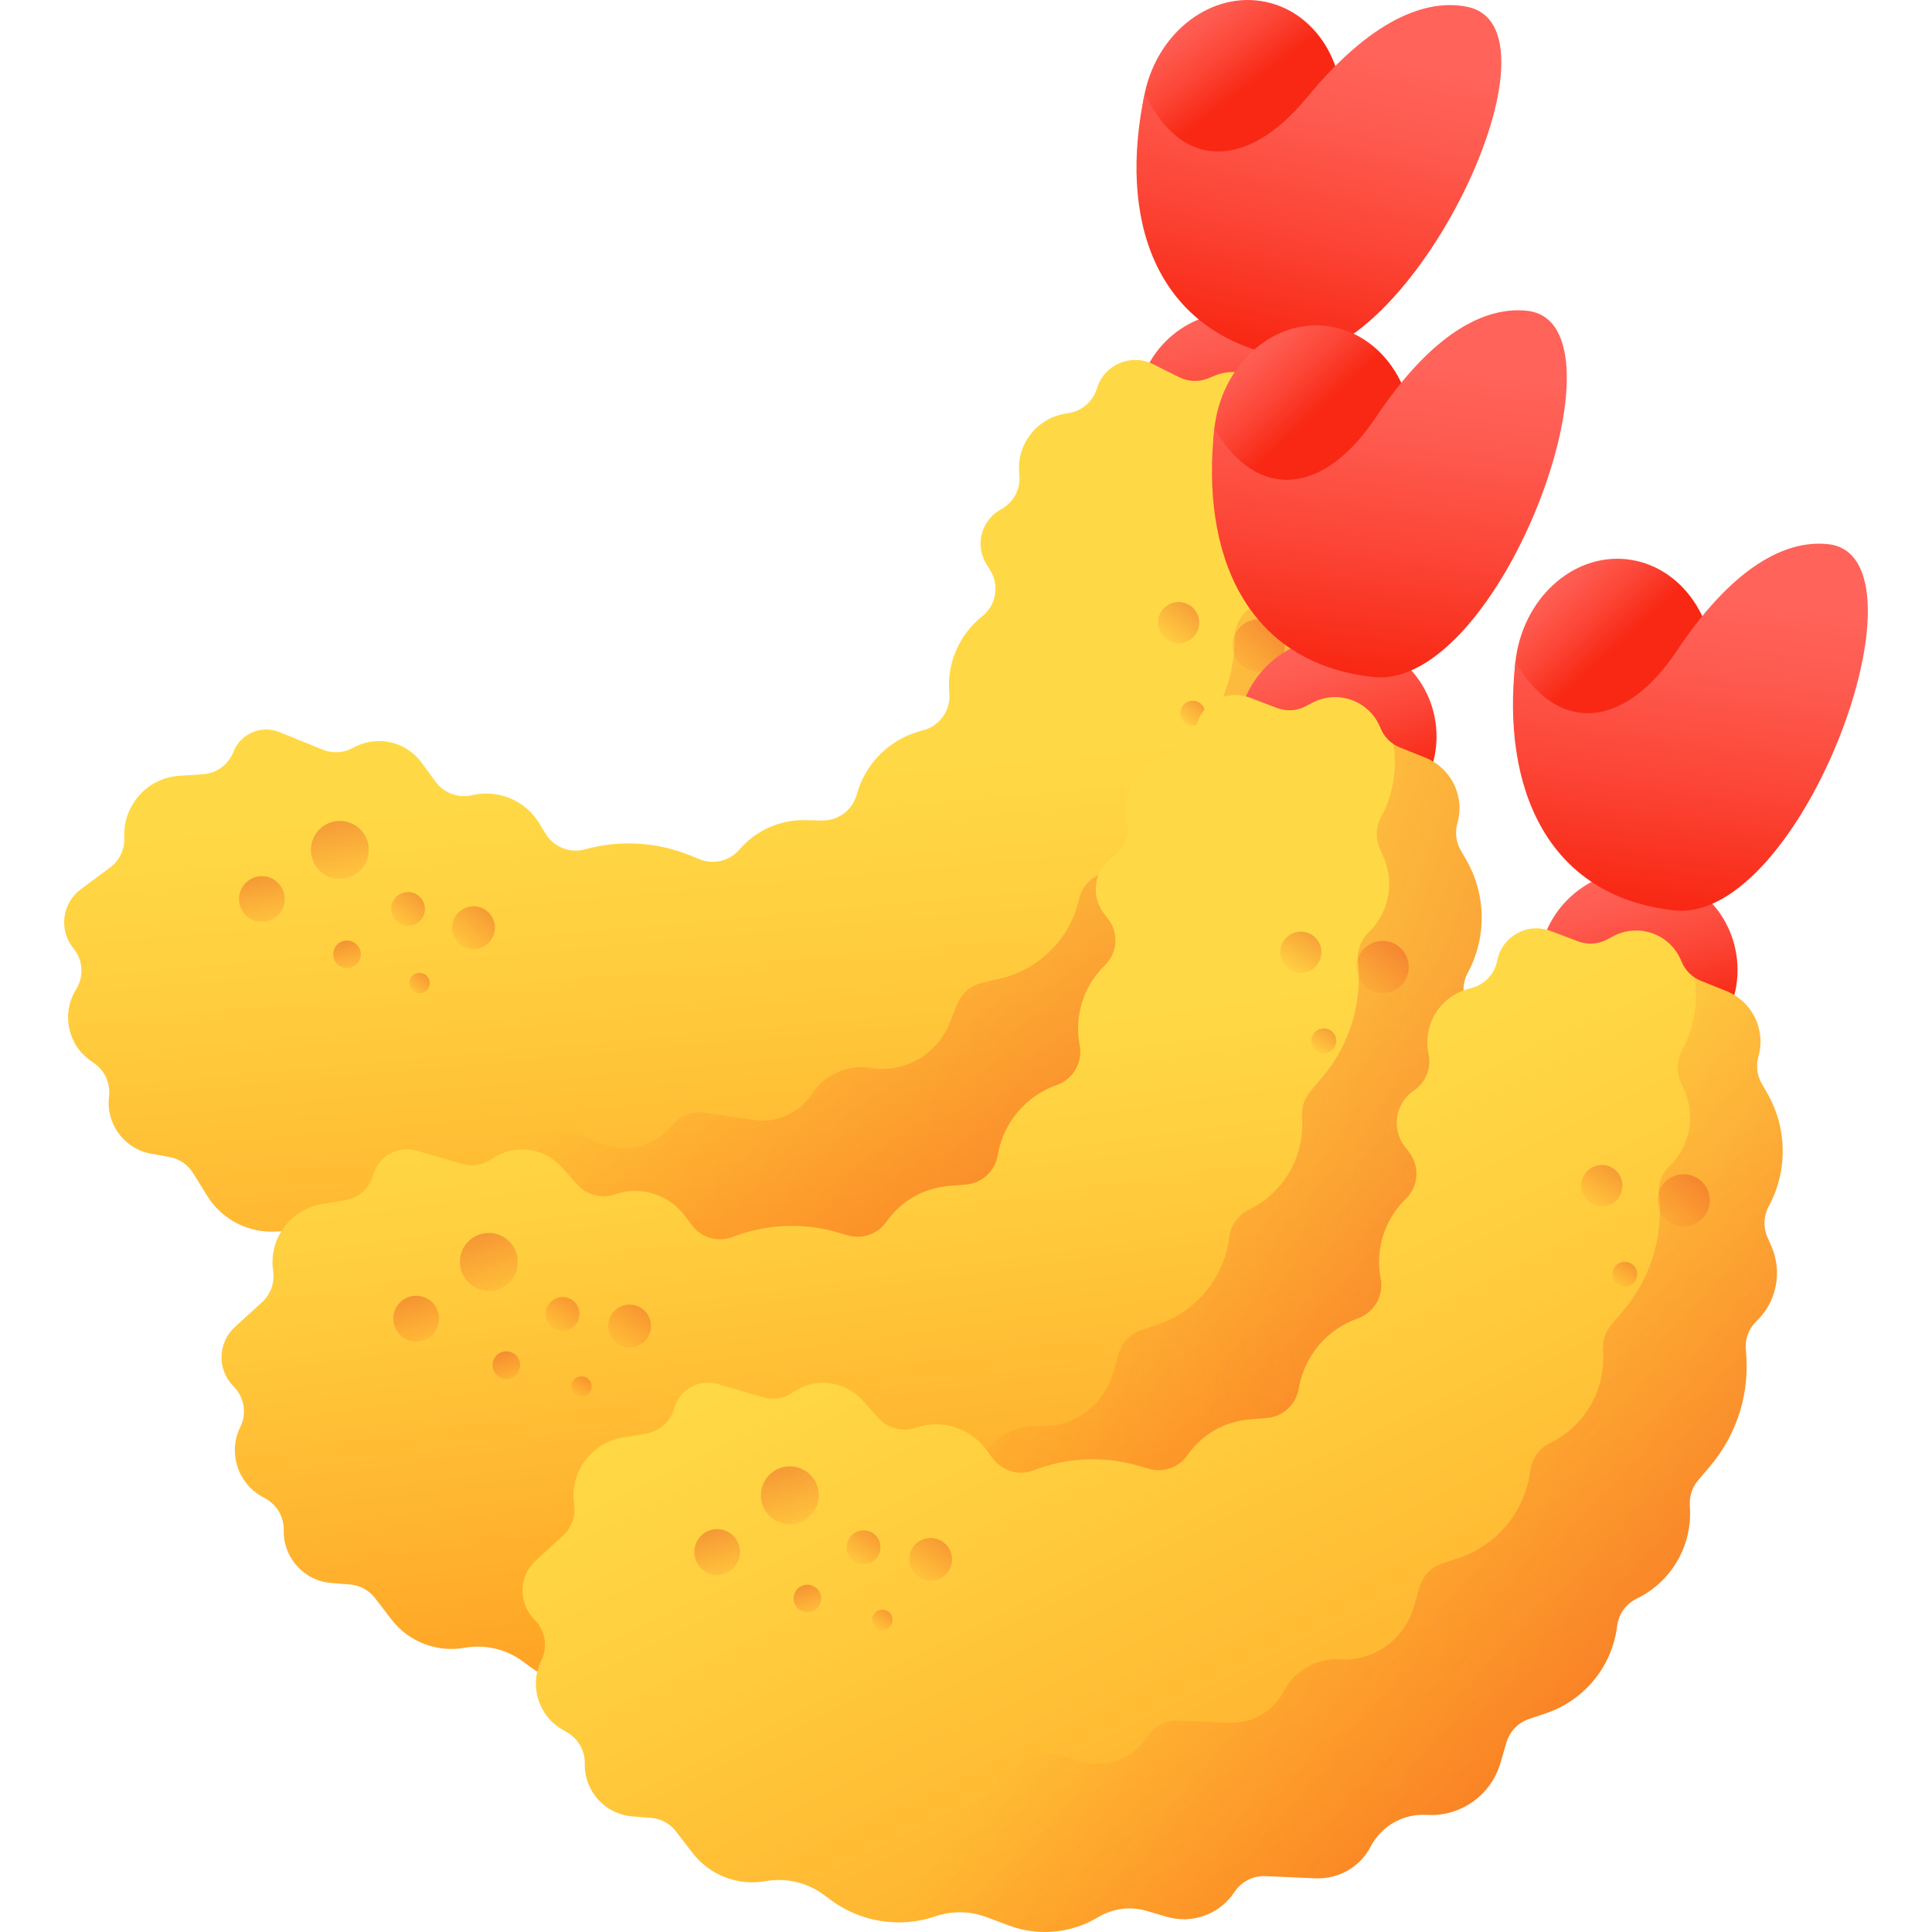 <svg id="Capa_1" enable-background="new 0 0 510 510" height="512" viewBox="0 0 510 510" width="512" xmlns="http://www.w3.org/2000/svg" xmlns:xlink="http://www.w3.org/1999/xlink"><linearGradient id="lg1"><stop offset="0" stop-color="#ff6359"/><stop offset=".224" stop-color="#fe5b50"/><stop offset=".595" stop-color="#fc4637"/><stop offset="1" stop-color="#f82814"/></linearGradient><linearGradient id="SVGID_1_" gradientTransform="matrix(.927 .376 -.376 .927 93.459 -65.129)" gradientUnits="userSpaceOnUse" x1="266.476" x2="289.086" xlink:href="#lg1" y1="50.624" y2="85.954"/><linearGradient id="lg2"><stop offset="0" stop-color="#ffd945"/><stop offset=".304" stop-color="#ffcd3e"/><stop offset=".856" stop-color="#ffad2b"/><stop offset="1" stop-color="#ffa325"/></linearGradient><linearGradient id="SVGID_2_" gradientUnits="userSpaceOnUse" x1="187.939" x2="202.939" xlink:href="#lg2" y1="202.389" y2="369.389"/><linearGradient id="lg3"><stop offset="0" stop-color="#f82814" stop-opacity="0"/><stop offset=".245" stop-color="#f12817" stop-opacity=".245"/><stop offset=".605" stop-color="#dd2820" stop-opacity=".605"/><stop offset="1" stop-color="#c0272d"/></linearGradient><linearGradient id="SVGID_3_" gradientTransform="matrix(.927 .376 -.376 .927 93.459 -65.129)" gradientUnits="userSpaceOnUse" x1="214.558" x2="543.739" xlink:href="#lg3" y1="224.378" y2="339.546"/><linearGradient id="SVGID_4_" gradientTransform="matrix(-.905 -.426 .426 -.905 1832.427 -618.427)" gradientUnits="userSpaceOnUse" x1="1210.133" x2="1231.299" xlink:href="#lg3" y1="-1514.891" y2="-1485.547"/><linearGradient id="SVGID_5_" gradientTransform="matrix(-.905 -.426 .426 -.905 1832.427 -618.427)" gradientUnits="userSpaceOnUse" x1="1224.649" x2="1241.359" xlink:href="#lg3" y1="-1533.423" y2="-1510.257"/><linearGradient id="SVGID_6_" gradientTransform="matrix(-.905 -.426 .426 -.905 1832.427 -618.427)" gradientUnits="userSpaceOnUse" x1="1200.24" x2="1210.314" xlink:href="#lg3" y1="-1534.071" y2="-1520.105"/><linearGradient id="SVGID_7_" gradientTransform="matrix(-.285 -.959 .959 -.285 1741.671 107.622)" gradientUnits="userSpaceOnUse" x1="324.583" x2="340.223" xlink:href="#lg3" y1="-1595.631" y2="-1573.948"/><linearGradient id="SVGID_8_" gradientTransform="matrix(-.285 -.959 .959 -.285 1741.671 107.622)" gradientUnits="userSpaceOnUse" x1="335.309" x2="347.656" xlink:href="#lg3" y1="-1609.325" y2="-1592.207"/><linearGradient id="SVGID_9_" gradientTransform="matrix(-.285 -.959 .959 -.285 1741.671 107.622)" gradientUnits="userSpaceOnUse" x1="317.272" x2="324.716" xlink:href="#lg3" y1="-1609.804" y2="-1599.484"/><linearGradient id="SVGID_10_" gradientTransform="matrix(-.285 -.959 .959 -.285 1741.671 107.622)" gradientUnits="userSpaceOnUse" x1="335.748" x2="354.841" xlink:href="#lg3" y1="-1377.295" y2="-1350.825"/><linearGradient id="SVGID_11_" gradientTransform="matrix(-.285 -.959 .959 -.285 1741.671 107.622)" gradientUnits="userSpaceOnUse" x1="348.842" x2="363.915" xlink:href="#lg3" y1="-1394.012" y2="-1373.115"/><linearGradient id="SVGID_12_" gradientTransform="matrix(-.285 -.959 .959 -.285 1741.671 107.622)" gradientUnits="userSpaceOnUse" x1="326.824" x2="335.911" xlink:href="#lg3" y1="-1394.596" y2="-1381.998"/><linearGradient id="SVGID_13_" gradientTransform="matrix(-.435 2.035 -.978 -.209 1022.499 -1031.248)" gradientUnits="userSpaceOnUse" x1="550.876" x2="565.956" xlink:href="#lg1" y1="467.257" y2="458.999"/><linearGradient id="SVGID_14_" gradientTransform="matrix(-.435 2.035 -.978 -.209 1022.499 -1031.248)" gradientUnits="userSpaceOnUse" x1="557.451" x2="596.945" xlink:href="#lg1" y1="438.201" y2="438.56"/><linearGradient id="SVGID_15_" gradientTransform="matrix(.96 .282 -.282 .96 74.001 -55.057)" gradientUnits="userSpaceOnUse" x1="323.3" x2="345.911" xlink:href="#lg1" y1="137.909" y2="173.239"/><linearGradient id="SVGID_16_" gradientUnits="userSpaceOnUse" x1="221.227" x2="242.227" xlink:href="#lg2" y1="273.538" y2="426.538"/><linearGradient id="SVGID_17_" gradientUnits="userSpaceOnUse" x1="265.644" x2="577.628" xlink:href="#lg3" y1="324.097" y2="432.091"/><linearGradient id="SVGID_18_" gradientTransform="matrix(-.943 -.334 .334 -.943 1749.192 -778.855)" gradientUnits="userSpaceOnUse" x1="1148.587" x2="1169.753" xlink:href="#lg3" y1="-1598.914" y2="-1569.57"/><linearGradient id="SVGID_19_" gradientTransform="matrix(-.943 -.334 .334 -.943 1749.192 -778.855)" gradientUnits="userSpaceOnUse" x1="1163.103" x2="1179.813" xlink:href="#lg3" y1="-1617.445" y2="-1594.28"/><linearGradient id="SVGID_20_" gradientTransform="matrix(-.943 -.334 .334 -.943 1749.192 -778.855)" gradientUnits="userSpaceOnUse" x1="1138.694" x2="1148.768" xlink:href="#lg3" y1="-1618.094" y2="-1604.127"/><linearGradient id="SVGID_21_" gradientTransform="matrix(-.379 -.925 .925 -.379 1731.224 -47.377)" gradientUnits="userSpaceOnUse" x1="220.926" x2="236.567" xlink:href="#lg3" y1="-1605.781" y2="-1584.098"/><linearGradient id="SVGID_22_" gradientTransform="matrix(-.379 -.925 .925 -.379 1731.224 -47.377)" gradientUnits="userSpaceOnUse" x1="231.653" x2="244" xlink:href="#lg3" y1="-1619.475" y2="-1602.357"/><linearGradient id="SVGID_23_" gradientTransform="matrix(-.379 -.925 .925 -.379 1731.224 -47.377)" gradientUnits="userSpaceOnUse" x1="213.616" x2="221.06" xlink:href="#lg3" y1="-1619.954" y2="-1609.634"/><linearGradient id="SVGID_24_" gradientTransform="matrix(-.379 -.925 .925 -.379 1731.224 -47.377)" gradientUnits="userSpaceOnUse" x1="232.092" x2="251.185" xlink:href="#lg3" y1="-1387.445" y2="-1360.976"/><linearGradient id="SVGID_25_" gradientTransform="matrix(-.379 -.925 .925 -.379 1731.224 -47.377)" gradientUnits="userSpaceOnUse" x1="245.186" x2="260.259" xlink:href="#lg3" y1="-1404.162" y2="-1383.265"/><linearGradient id="SVGID_26_" gradientTransform="matrix(-.379 -.925 .925 -.379 1731.224 -47.377)" gradientUnits="userSpaceOnUse" x1="223.168" x2="232.255" xlink:href="#lg3" y1="-1404.747" y2="-1392.148"/><linearGradient id="SVGID_27_" gradientTransform="matrix(-.23 2.068 -.994 -.11 902.165 -1108.929)" gradientUnits="userSpaceOnUse" x1="596.932" x2="612.012" xlink:href="#lg1" y1="426.501" y2="418.243"/><linearGradient id="SVGID_28_" gradientTransform="matrix(-.23 2.068 -.994 -.11 902.165 -1108.929)" gradientUnits="userSpaceOnUse" x1="603.507" x2="643.001" xlink:href="#lg1" y1="397.445" y2="397.804"/><linearGradient id="SVGID_29_" gradientTransform="matrix(.96 .282 -.282 .96 74.001 -55.057)" gradientUnits="userSpaceOnUse" x1="416.9" x2="439.511" xlink:href="#lg1" y1="174.631" y2="209.96"/><linearGradient id="SVGID_30_" gradientTransform="matrix(.96 .282 -.282 .96 74.001 -55.057)" gradientUnits="userSpaceOnUse" x1="303.464" x2="451.278" xlink:href="#lg2" y1="297.107" y2="458.524"/><linearGradient id="SVGID_31_" gradientTransform="matrix(.96 .282 -.282 .96 74.001 -55.057)" gradientUnits="userSpaceOnUse" x1="364.052" x2="693.233" xlink:href="#lg3" y1="348.059" y2="463.227"/><linearGradient id="SVGID_32_" gradientTransform="matrix(-.943 -.334 .334 -.943 1749.192 -778.855)" gradientUnits="userSpaceOnUse" x1="1053.106" x2="1074.272" xlink:href="#lg3" y1="-1630.424" y2="-1601.08"/><linearGradient id="SVGID_33_" gradientTransform="matrix(-.943 -.334 .334 -.943 1749.192 -778.855)" gradientUnits="userSpaceOnUse" x1="1067.622" x2="1084.332" xlink:href="#lg3" y1="-1648.955" y2="-1625.79"/><linearGradient id="SVGID_34_" gradientTransform="matrix(-.943 -.334 .334 -.943 1749.192 -778.855)" gradientUnits="userSpaceOnUse" x1="1043.213" x2="1053.287" xlink:href="#lg3" y1="-1649.604" y2="-1635.637"/><linearGradient id="SVGID_35_" gradientTransform="matrix(-.379 -.925 .925 -.379 1731.224 -47.377)" gradientUnits="userSpaceOnUse" x1="133.782" x2="149.422" xlink:href="#lg3" y1="-1555.629" y2="-1533.945"/><linearGradient id="SVGID_36_" gradientTransform="matrix(-.379 -.925 .925 -.379 1731.224 -47.377)" gradientUnits="userSpaceOnUse" x1="144.508" x2="156.855" xlink:href="#lg3" y1="-1569.322" y2="-1552.205"/><linearGradient id="SVGID_37_" gradientTransform="matrix(-.379 -.925 .925 -.379 1731.224 -47.377)" gradientUnits="userSpaceOnUse" x1="126.471" x2="133.915" xlink:href="#lg3" y1="-1569.802" y2="-1559.481"/><linearGradient id="SVGID_38_" gradientTransform="matrix(-.379 -.925 .925 -.379 1731.224 -47.377)" gradientUnits="userSpaceOnUse" x1="144.947" x2="164.04" xlink:href="#lg3" y1="-1337.293" y2="-1310.823"/><linearGradient id="SVGID_39_" gradientTransform="matrix(-.379 -.925 .925 -.379 1731.224 -47.377)" gradientUnits="userSpaceOnUse" x1="158.041" x2="173.114" xlink:href="#lg3" y1="-1354.009" y2="-1333.113"/><linearGradient id="SVGID_40_" gradientTransform="matrix(-.379 -.925 .925 -.379 1731.224 -47.377)" gradientUnits="userSpaceOnUse" x1="136.023" x2="145.11" xlink:href="#lg3" y1="-1354.594" y2="-1341.996"/><linearGradient id="SVGID_41_" gradientTransform="matrix(-.23 2.068 -.994 -.11 902.165 -1108.929)" gradientUnits="userSpaceOnUse" x1="622.14" x2="637.22" xlink:href="#lg1" y1="340.726" y2="332.468"/><linearGradient id="SVGID_42_" gradientTransform="matrix(-.23 2.068 -.994 -.11 902.165 -1108.929)" gradientUnits="userSpaceOnUse" x1="628.715" x2="668.21" xlink:href="#lg1" y1="311.67" y2="312.029"/><g><g><circle cx="326.316" cy="108.656" fill="url(#SVGID_1_)" r="26.269"/><g><path d="m130.204 340.294 5.725 2.815c7.45 3.662 16.165 3.72 23.663.156 4.055-1.928 8.733-2.064 12.893-.376l5.14 2.085c6.527 2.648 14.019.719 18.456-4.752 2.06-2.541 5.305-3.81 8.542-3.341l13.128 1.902c6 .869 11.959-1.818 15.28-6.89 3.372-5.151 9.46-7.835 15.537-6.851 8.784 1.422 17.385-3.416 20.73-11.662l2.14-5.275c1.137-2.804 3.57-4.877 6.518-5.556l4.666-1.075c10.441-2.406 18.58-10.582 20.94-21.034.694-3.074 2.9-5.586 5.858-6.671 9.367-3.436 15.794-12.113 16.352-22.074l.069-1.235c.131-2.337 1.14-4.539 2.825-6.164l3.473-3.349c8.024-7.738 12.536-18.419 12.488-29.566-.012-2.864 1.298-5.573 3.55-7.342 5.806-4.559 8.158-12.251 5.895-19.278l-.81-2.515c-.876-2.72-.451-5.692 1.153-8.057 5.974-8.809 6.948-20.086 2.573-29.789l-1.171-2.598c-1.034-2.292-1.093-4.906-.165-7.242 2.719-6.849-.185-14.645-6.723-18.045l-6.351-3.303c-2.262-1.176-3.941-3.231-4.642-5.683-2.114-7.389-10.187-11.293-17.291-8.363l-1.662.686c-2.478 1.022-5.277.923-7.677-.272l-6.937-3.453c-5.859-2.916-12.932.146-14.815 6.413-1.015 3.379-3.858 5.89-7.336 6.481l-1.095.186c-7.631 1.297-12.92 8.329-12.05 16.02.426 3.766-1.48 7.413-4.815 9.214-5.212 2.813-6.979 9.433-3.863 14.47l1.003 1.622c2.476 4.002 1.567 9.223-2.117 12.152-6.125 4.87-9.391 12.492-8.693 20.286l.001.006c.41 4.576-2.588 8.763-7.052 9.849-8.207 1.997-14.743 8.187-17.183 16.273l-.268.888c-1.201 3.981-4.903 6.678-9.06 6.601l-4.561-.085c-6.621-.123-12.95 2.719-17.258 7.748-2.597 3.032-6.842 4.064-10.541 2.563l-2.467-1.001c-8.826-3.581-18.587-4.147-27.768-1.61-4.012 1.109-8.271-.588-10.421-4.152l-1.599-2.65c-3.68-6.098-10.875-9.126-17.808-7.493-3.626.854-7.412-.543-9.615-3.547l-3.702-5.049c-4.165-5.68-11.911-7.364-18.058-3.924-2.46 1.376-5.412 1.561-8.024.501l-11.448-4.645c-4.799-1.947-10.263.409-12.142 5.234-1.308 3.36-4.445 5.659-8.043 5.895l-6.213.408c-8.48.557-14.949 7.805-14.543 16.293.148 3.086-1.249 6.043-3.726 7.888l-7.781 5.799c-4.967 3.702-5.835 10.803-1.905 15.592 2.528 3.08 2.809 7.43.697 10.809-3.909 6.256-2.28 14.474 3.72 18.766l1.151.823c2.767 1.98 4.23 5.315 3.812 8.691-.89 7.186 3.988 13.816 11.113 15.106l4.845.877c2.585.468 4.85 2.008 6.235 4.24l3.742 6.03c3.928 6.33 11.055 9.945 18.482 9.375 5.498-.422 10.925 1.45 14.994 5.172l1.566 1.432c7.314 6.689 17.455 9.342 27.108 7.092 4.488-1.044 9.2-.505 13.336 1.528z" fill="url(#SVGID_2_)"/><path d="m332.14 240.945c8.024-7.738 12.536-18.419 12.488-29.566-.012-2.864 1.298-5.573 3.55-7.342 5.806-4.559 8.158-12.251 5.895-19.278l-.81-2.515c-.876-2.72-.451-5.692 1.153-8.057 5.974-8.809 6.948-20.086 2.573-29.789l-1.171-2.598c-1.034-2.292-1.093-4.906-.165-7.242 2.719-6.849-.185-14.645-6.723-18.045l-6.351-3.303c-.596-.31-1.148-.684-1.656-1.107.381 6.623-1.381 13.299-5.218 18.957-1.604 2.365-2.029 5.337-1.153 8.057l.81 2.515c2.263 7.026-.089 14.719-5.895 19.278-2.252 1.769-3.563 4.478-3.55 7.342.048 11.147-4.464 21.828-12.488 29.566l-3.473 3.349c-1.685 1.625-2.694 3.826-2.825 6.164l-.069 1.235c-.558 9.962-6.985 18.638-16.352 22.074-2.958 1.085-5.164 3.597-5.858 6.671-2.36 10.452-10.499 18.627-20.94 21.034l-4.666 1.075c-2.948.679-5.38 2.753-6.518 5.556l-2.14 5.275c-3.345 8.246-11.946 13.084-20.73 11.662-6.077-.984-12.164 1.7-15.537 6.85-3.321 5.072-9.28 7.759-15.28 6.89l-13.128-1.902c-3.237-.469-6.482.8-8.542 3.341-4.436 5.472-11.928 7.401-18.456 4.752l-5.14-2.085c-4.16-1.688-8.838-1.551-12.893.376-7.497 3.564-16.213 3.507-23.663-.156l-5.725-2.815c-4.136-2.033-8.847-2.572-13.335-1.526-9.653 2.251-19.794-.403-27.108-7.092l-1.566-1.432c-4.069-3.721-9.496-5.593-14.994-5.172-7.428.57-14.554-3.046-18.482-9.375l-3.742-6.03c-1.385-2.232-3.65-3.773-6.235-4.24l-4.845-.877c-.37-.067-.73-.157-1.088-.252-3.902 6.255-2.273 14.467 3.724 18.758l1.15.823c2.767 1.98 4.23 5.315 3.812 8.691-.89 7.186 3.988 13.816 11.113 15.106l4.845.877c2.585.468 4.85 2.009 6.235 4.24l3.742 6.03c3.928 6.33 11.055 9.945 18.482 9.375 5.498-.422 10.925 1.45 14.994 5.172l1.566 1.432c7.314 6.689 17.455 9.342 27.108 7.092 4.488-1.046 9.2-.507 13.335 1.526l5.725 2.815c7.45 3.662 16.165 3.72 23.663.156 4.055-1.928 8.733-2.064 12.893-.376l5.14 2.085c6.527 2.648 14.019.719 18.456-4.752 2.06-2.541 5.305-3.81 8.542-3.341l13.128 1.902c6 .869 11.959-1.818 15.28-6.89 3.372-5.151 9.46-7.835 15.537-6.85 8.784 1.422 17.385-3.416 20.73-11.662l2.14-5.275c1.137-2.804 3.57-4.877 6.518-5.556l4.667-1.076c10.441-2.406 18.58-10.582 20.94-21.034.694-3.074 2.9-5.586 5.858-6.671 9.367-3.436 15.794-12.113 16.352-22.074l.069-1.235c.131-2.337 1.14-4.539 2.825-6.164z" fill="url(#SVGID_3_)"/><g opacity=".6"><g><circle cx="89.71" cy="224.351" fill="url(#SVGID_4_)" r="7.644"/><circle cx="69.127" cy="237.332" fill="url(#SVGID_5_)" r="6.035"/><circle cx="91.598" cy="251.913" fill="url(#SVGID_6_)" r="3.638"/></g><g><circle cx="124.997" cy="244.884" fill="url(#SVGID_7_)" r="5.648"/><circle cx="107.708" cy="239.944" fill="url(#SVGID_8_)" r="4.459"/><circle cx="110.748" cy="259.503" fill="url(#SVGID_9_)" r="2.688"/></g><g><circle cx="332.235" cy="170.397" fill="url(#SVGID_10_)" r="6.895"/><circle cx="311.129" cy="164.366" fill="url(#SVGID_11_)" r="5.444"/><circle cx="314.84" cy="188.243" fill="url(#SVGID_12_)" r="3.282"/></g></g></g><g><path d="m302.197 24.535c3.481-16.298 17.805-27.054 31.995-24.024s22.872 18.699 19.391 34.998c-3.481 16.298-17.805 27.054-31.995 24.024s-22.871-18.7-19.391-34.998z" fill="url(#SVGID_13_)"/><path d="m302.197 24.535c9.211 20.119 26.801 20.65 42.723 1.29 18.805-22.867 33.433-25.936 42.535-23.992 28.238 6.03-17.153 99.169-50.121 92.129s-42.121-36.72-35.137-69.427z" fill="url(#SVGID_14_)"/></g></g><g><circle cx="352.942" cy="194.423" fill="url(#SVGID_15_)" r="26.269"/><g><path d="m180.883 444.448 5.977 2.23c7.778 2.902 16.455 2.091 23.56-2.203 3.843-2.322 8.484-2.924 12.792-1.659l5.322 1.563c6.759 1.985 14.021-.681 17.89-6.568 1.797-2.733 4.899-4.319 8.167-4.175l13.252.584c6.056.267 11.718-3.001 14.517-8.378 2.842-5.461 8.632-8.738 14.777-8.364 8.882.54 16.958-5.131 19.465-13.669l1.604-5.462c.852-2.903 3.066-5.208 5.932-6.178l4.536-1.535c10.149-3.435 17.434-12.38 18.741-23.015.384-3.128 2.329-5.847 5.165-7.222 8.978-4.352 14.509-13.626 14.072-23.594l-.054-1.236c-.103-2.339.682-4.63 2.197-6.414l3.122-3.679c7.213-8.498 10.638-19.576 9.48-30.663-.297-2.848.736-5.675 2.801-7.659 5.323-5.115 6.897-13.003 3.945-19.769l-1.056-2.422c-1.143-2.619-1.016-5.619.345-8.132 5.066-9.36 4.912-20.679-.408-29.897l-1.424-2.468c-1.257-2.178-1.577-4.772-.886-7.19 2.024-7.086-1.643-14.553-8.487-17.285l-6.649-2.654c-2.368-.945-4.243-2.823-5.185-5.192-2.84-7.141-11.261-10.222-18.039-6.599l-1.586.848c-2.364 1.264-5.159 1.444-7.665.494l-7.246-2.745c-6.12-2.318-12.853 1.433-14.103 7.857-.673 3.463-3.252 6.245-6.653 7.18l-1.071.294c-7.464 2.051-12.026 9.575-10.394 17.141.799 3.705-.734 7.524-3.874 9.647-4.905 3.318-6.004 10.082-2.402 14.782l1.16 1.514c2.863 3.735 2.478 9.021-.896 12.302-5.609 5.456-8.1 13.366-6.629 21.051l.001.006c.864 4.512-1.703 8.977-6.036 10.502-7.967 2.804-13.854 9.616-15.476 17.904l-.178.91c-.798 4.081-4.213 7.133-8.358 7.47l-4.547.37c-6.6.537-12.615 3.995-16.4 9.429-2.282 3.276-6.403 4.726-10.234 3.601l-2.555-.75c-9.139-2.684-18.908-2.274-27.79 1.165-3.881 1.503-8.288.239-10.783-3.093l-1.856-2.478c-4.27-5.701-11.73-7.997-18.466-5.681-3.523 1.211-7.429.199-9.92-2.571l-4.187-4.655c-4.71-5.237-12.586-6.14-18.359-2.106-2.31 1.615-5.229 2.092-7.934 1.298l-11.854-3.481c-4.969-1.459-10.171 1.429-11.56 6.418-.967 3.474-3.859 6.074-7.416 6.667l-6.141 1.025c-8.382 1.399-14.097 9.256-12.847 17.661.454 3.056-.641 6.137-2.921 8.22l-7.165 6.545c-4.574 4.178-4.73 11.331-.342 15.704 2.822 2.813 3.535 7.113 1.771 10.686-3.266 6.615-.827 14.629 5.571 18.302l1.227.704c2.951 1.694 4.738 4.867 4.659 8.268-.169 7.239 5.345 13.35 12.563 13.924l4.908.39c2.618.208 5.026 1.515 6.627 3.598l4.324 5.628c4.539 5.907 11.99 8.794 19.324 7.487 5.428-.967 11.015.355 15.435 3.652l1.701 1.269c7.944 5.927 18.299 7.557 27.68 4.356 4.363-1.483 9.105-1.416 13.422.195z" fill="url(#SVGID_16_)"/><path d="m371.917 325.474c7.213-8.498 10.638-19.576 9.48-30.663-.297-2.848.736-5.675 2.801-7.659 5.323-5.115 6.897-13.003 3.945-19.769l-1.056-2.421c-1.143-2.619-1.016-5.619.345-8.132 5.066-9.36 4.912-20.679-.408-29.897l-1.424-2.468c-1.257-2.178-1.577-4.772-.886-7.19 2.024-7.086-1.643-14.553-8.487-17.285l-6.649-2.654c-.624-.249-1.211-.566-1.758-.937 1.039 6.552-.049 13.371-3.303 19.383-1.36 2.513-1.487 5.513-.345 8.132l1.056 2.422c2.952 6.766 1.378 14.655-3.945 19.769-2.065 1.984-3.099 4.81-2.801 7.659 1.158 11.087-2.267 22.164-9.48 30.663l-3.122 3.679c-1.515 1.785-2.299 4.076-2.197 6.414l.054 1.236c.437 9.968-5.094 19.241-14.072 23.594-2.836 1.375-4.78 4.094-5.165 7.222-1.307 10.635-8.591 19.581-18.741 23.015l-4.536 1.535c-2.866.97-5.079 3.275-5.932 6.178l-1.604 5.462c-2.507 8.538-10.583 14.209-19.465 13.669-6.145-.374-11.935 2.903-14.777 8.364-2.799 5.377-8.461 8.645-14.517 8.378l-13.252-.584c-3.268-.144-6.37 1.442-8.167 4.175-3.869 5.886-11.131 8.552-17.89 6.567l-5.322-1.563c-4.308-1.265-8.949-.663-12.792 1.659-7.105 4.293-15.783 5.105-23.56 2.203l-5.977-2.23c-4.318-1.611-9.06-1.678-13.421-.19-9.38 3.201-19.736 1.571-27.68-4.356l-1.701-1.269c-4.419-3.297-10.006-4.619-15.435-3.652-7.334 1.307-14.785-1.58-19.324-7.487l-4.324-5.628c-1.6-2.083-4.008-3.39-6.627-3.598l-4.908-.39c-.375-.03-.742-.083-1.107-.142-3.26 6.613-.82 14.622 5.575 18.294l1.227.704c2.951 1.694 4.738 4.867 4.659 8.268-.169 7.239 5.345 13.35 12.563 13.924l4.908.39c2.618.208 5.026 1.515 6.626 3.598l4.324 5.628c4.539 5.907 11.99 8.794 19.324 7.487 5.428-.967 11.015.355 15.435 3.652l1.701 1.269c7.944 5.927 18.299 7.557 27.68 4.356 4.361-1.488 9.104-1.421 13.421.19l5.977 2.23c7.778 2.902 16.455 2.091 23.56-2.203 3.843-2.322 8.484-2.924 12.792-1.659l5.322 1.563c6.759 1.985 14.021-.681 17.89-6.568 1.797-2.733 4.899-4.319 8.167-4.175l13.252.584c6.056.267 11.718-3.001 14.517-8.378 2.842-5.461 8.632-8.738 14.777-8.364 8.882.54 16.958-5.131 19.465-13.669l1.604-5.462c.852-2.903 3.066-5.208 5.932-6.178l4.536-1.535c10.149-3.435 17.434-12.38 18.741-23.015.384-3.128 2.329-5.847 5.165-7.222 8.978-4.352 14.509-13.626 14.072-23.594l-.054-1.236c-.103-2.339.682-4.63 2.197-6.414z" fill="url(#SVGID_17_)"/><g opacity=".6"><g><circle cx="129.04" cy="333.115" fill="url(#SVGID_18_)" r="7.644"/><circle cx="109.853" cy="348.082" fill="url(#SVGID_19_)" r="6.035"/><circle cx="133.665" cy="360.353" fill="url(#SVGID_20_)" r="3.638"/></g><g><circle cx="166.197" cy="350.031" fill="url(#SVGID_21_)" r="5.648"/><circle cx="148.502" cy="346.838" fill="url(#SVGID_22_)" r="4.459"/><circle cx="153.475" cy="365.997" fill="url(#SVGID_23_)" r="2.688"/></g><g><circle cx="364.983" cy="255.267" fill="url(#SVGID_24_)" r="6.895"/><circle cx="343.381" cy="251.369" fill="url(#SVGID_25_)" r="5.444"/><circle cx="349.453" cy="274.757" fill="url(#SVGID_26_)" r="3.282"/></g></g></g><g><path d="m320.563 113.124c1.839-16.564 15.021-28.694 29.443-27.092 14.421 1.602 24.621 16.328 22.781 32.892s-15.021 28.694-29.443 27.092c-14.421-1.602-24.621-16.328-22.781-32.892z" fill="url(#SVGID_27_)"/><path d="m320.563 113.124c11.17 19.102 28.725 17.877 42.639-2.973 16.433-24.627 30.683-29.137 39.933-28.11 28.698 3.187-7.187 100.385-40.693 96.664s-45.571-32.341-41.879-65.581z" fill="url(#SVGID_28_)"/></g></g><g><circle cx="432.403" cy="256.03" fill="url(#SVGID_29_)" r="26.269"/><g><path d="m260.344 506.055 5.977 2.23c7.778 2.902 16.455 2.091 23.56-2.203 3.843-2.322 8.484-2.924 12.792-1.659l5.322 1.563c6.759 1.985 14.021-.681 17.89-6.568 1.797-2.733 4.899-4.319 8.167-4.175l13.252.584c6.056.267 11.718-3.001 14.517-8.378 2.842-5.461 8.632-8.738 14.777-8.364 8.882.54 16.958-5.131 19.465-13.669l1.604-5.462c.852-2.903 3.066-5.208 5.932-6.178l4.536-1.535c10.149-3.435 17.434-12.38 18.741-23.015.384-3.128 2.329-5.847 5.165-7.222 8.978-4.352 14.509-13.626 14.072-23.594l-.054-1.236c-.103-2.339.682-4.63 2.197-6.414l3.122-3.679c7.213-8.498 10.638-19.576 9.48-30.663-.297-2.848.736-5.675 2.801-7.659 5.323-5.115 6.897-13.003 3.945-19.769l-1.056-2.422c-1.143-2.619-1.016-5.619.345-8.132 5.066-9.36 4.912-20.679-.408-29.897l-1.424-2.468c-1.257-2.178-1.577-4.772-.886-7.19 2.024-7.086-1.643-14.553-8.487-17.285l-6.649-2.654c-2.368-.945-4.243-2.823-5.185-5.192-2.84-7.141-11.261-10.222-18.039-6.599l-1.585.849c-2.364 1.264-5.159 1.444-7.665.495l-7.246-2.745c-6.12-2.318-12.853 1.433-14.103 7.857-.673 3.463-3.252 6.245-6.653 7.18l-1.071.294c-7.464 2.051-12.026 9.575-10.394 17.141.799 3.705-.734 7.524-3.874 9.647-4.905 3.318-6.004 10.082-2.402 14.782l1.16 1.514c2.863 3.735 2.478 9.021-.896 12.302-5.609 5.456-8.1 13.366-6.629 21.051l.001.006c.864 4.512-1.703 8.977-6.036 10.502-7.967 2.804-13.854 9.616-15.476 17.904l-.178.91c-.798 4.081-4.213 7.133-8.358 7.47l-4.547.37c-6.6.537-12.615 3.995-16.4 9.429-2.282 3.276-6.403 4.726-10.233 3.601l-2.555-.75c-9.139-2.684-18.908-2.274-27.79 1.165-3.881 1.503-8.288.239-10.783-3.093l-1.856-2.478c-4.27-5.701-11.73-7.997-18.466-5.681-3.523 1.211-7.429.199-9.92-2.571l-4.187-4.655c-4.71-5.237-12.586-6.14-18.359-2.106-2.31 1.615-5.229 2.092-7.934 1.298l-11.854-3.481c-4.969-1.459-10.171 1.429-11.56 6.418-.967 3.474-3.859 6.074-7.416 6.667l-6.141 1.025c-8.382 1.399-14.097 9.256-12.847 17.661.454 3.056-.641 6.137-2.921 8.22l-7.165 6.545c-4.574 4.178-4.73 11.331-.342 15.704 2.822 2.813 3.535 7.113 1.771 10.686-3.266 6.615-.827 14.629 5.571 18.302l1.227.704c2.951 1.694 4.738 4.867 4.659 8.268-.169 7.239 5.345 13.35 12.563 13.924l4.908.39c2.618.208 5.026 1.515 6.627 3.598l4.324 5.628c4.539 5.907 11.99 8.794 19.324 7.487 5.428-.967 11.015.355 15.435 3.652l1.701 1.269c7.944 5.927 18.299 7.557 27.68 4.356 4.361-1.485 9.103-1.418 13.42.193z" fill="url(#SVGID_30_)"/><path d="m451.378 387.081c7.213-8.498 10.638-19.576 9.48-30.663-.297-2.848.736-5.675 2.801-7.659 5.323-5.115 6.897-13.003 3.945-19.769l-1.056-2.422c-1.143-2.619-1.016-5.619.345-8.132 5.066-9.36 4.912-20.679-.408-29.897l-1.424-2.468c-1.257-2.178-1.577-4.772-.886-7.19 2.024-7.086-1.643-14.553-8.487-17.285l-6.649-2.654c-.624-.249-1.211-.566-1.758-.937 1.039 6.552-.049 13.371-3.303 19.383-1.36 2.513-1.488 5.513-.345 8.132l1.056 2.422c2.952 6.766 1.378 14.655-3.945 19.769-2.065 1.984-3.099 4.81-2.801 7.659 1.158 11.087-2.267 22.164-9.48 30.663l-3.122 3.679c-1.515 1.785-2.299 4.076-2.197 6.414l.054 1.236c.437 9.968-5.094 19.241-14.072 23.594-2.836 1.375-4.78 4.094-5.165 7.222-1.307 10.635-8.591 19.581-18.741 23.015l-4.536 1.535c-2.866.97-5.079 3.275-5.932 6.178l-1.604 5.462c-2.507 8.538-10.583 14.209-19.465 13.669-6.145-.374-11.935 2.903-14.777 8.364-2.799 5.377-8.461 8.645-14.517 8.378l-13.252-.584c-3.268-.144-6.37 1.442-8.167 4.175-3.869 5.886-11.131 8.552-17.89 6.567l-5.322-1.563c-4.308-1.265-8.949-.663-12.792 1.659-7.105 4.293-15.783 5.105-23.56 2.203l-5.977-2.23c-4.318-1.611-9.06-1.678-13.421-.19-9.38 3.201-19.736 1.571-27.68-4.356l-1.701-1.269c-4.419-3.297-10.006-4.619-15.435-3.652-7.334 1.307-14.785-1.58-19.324-7.487l-4.324-5.628c-1.6-2.083-4.008-3.39-6.626-3.598l-4.908-.39c-.375-.03-.742-.083-1.107-.142-3.26 6.613-.82 14.622 5.575 18.294l1.227.704c2.951 1.694 4.738 4.867 4.659 8.268-.169 7.239 5.345 13.35 12.563 13.924l4.908.39c2.618.208 5.026 1.515 6.626 3.598l4.324 5.628c4.539 5.907 11.99 8.794 19.324 7.487 5.428-.967 11.015.355 15.435 3.652l1.701 1.269c7.944 5.927 18.299 7.557 27.68 4.356 4.361-1.488 9.104-1.421 13.421.19l5.977 2.23c7.778 2.902 16.455 2.091 23.56-2.203 3.843-2.322 8.484-2.924 12.792-1.659l5.322 1.563c6.759 1.985 14.021-.681 17.89-6.568 1.797-2.733 4.899-4.319 8.167-4.175l13.252.584c6.056.267 11.718-3.001 14.517-8.378 2.842-5.461 8.632-8.738 14.777-8.364 8.882.54 16.958-5.131 19.465-13.669l1.604-5.462c.852-2.903 3.066-5.208 5.932-6.178l4.536-1.535c10.149-3.435 17.434-12.38 18.741-23.015.384-3.128 2.329-5.847 5.165-7.222 8.978-4.352 14.509-13.626 14.072-23.594l-.054-1.236c-.103-2.339.682-4.63 2.197-6.414z" fill="url(#SVGID_31_)"/><g opacity=".6"><g><circle cx="208.501" cy="394.723" fill="url(#SVGID_32_)" r="7.644"/><circle cx="189.314" cy="409.69" fill="url(#SVGID_33_)" r="6.035"/><circle cx="213.126" cy="421.96" fill="url(#SVGID_34_)" r="3.638"/></g><g><circle cx="245.658" cy="411.638" fill="url(#SVGID_35_)" r="5.648"/><circle cx="227.963" cy="408.445" fill="url(#SVGID_36_)" r="4.459"/><circle cx="232.936" cy="427.604" fill="url(#SVGID_37_)" r="2.688"/></g><g><circle cx="444.444" cy="316.874" fill="url(#SVGID_38_)" r="6.895"/><circle cx="422.842" cy="312.976" fill="url(#SVGID_39_)" r="5.444"/><circle cx="428.914" cy="336.364" fill="url(#SVGID_40_)" r="3.282"/></g></g></g><g><path d="m400.024 174.731c1.84-16.564 15.021-28.694 29.443-27.092 14.421 1.602 24.621 16.328 22.781 32.892s-15.021 28.694-29.443 27.092c-14.421-1.602-24.621-16.328-22.781-32.892z" fill="url(#SVGID_41_)"/><path d="m400.024 174.731c11.17 19.102 28.725 17.877 42.639-2.973 16.433-24.627 30.683-29.137 39.933-28.11 28.698 3.187-7.187 100.385-40.693 96.664s-45.571-32.34-41.879-65.581z" fill="url(#SVGID_42_)"/></g></g></g></svg>